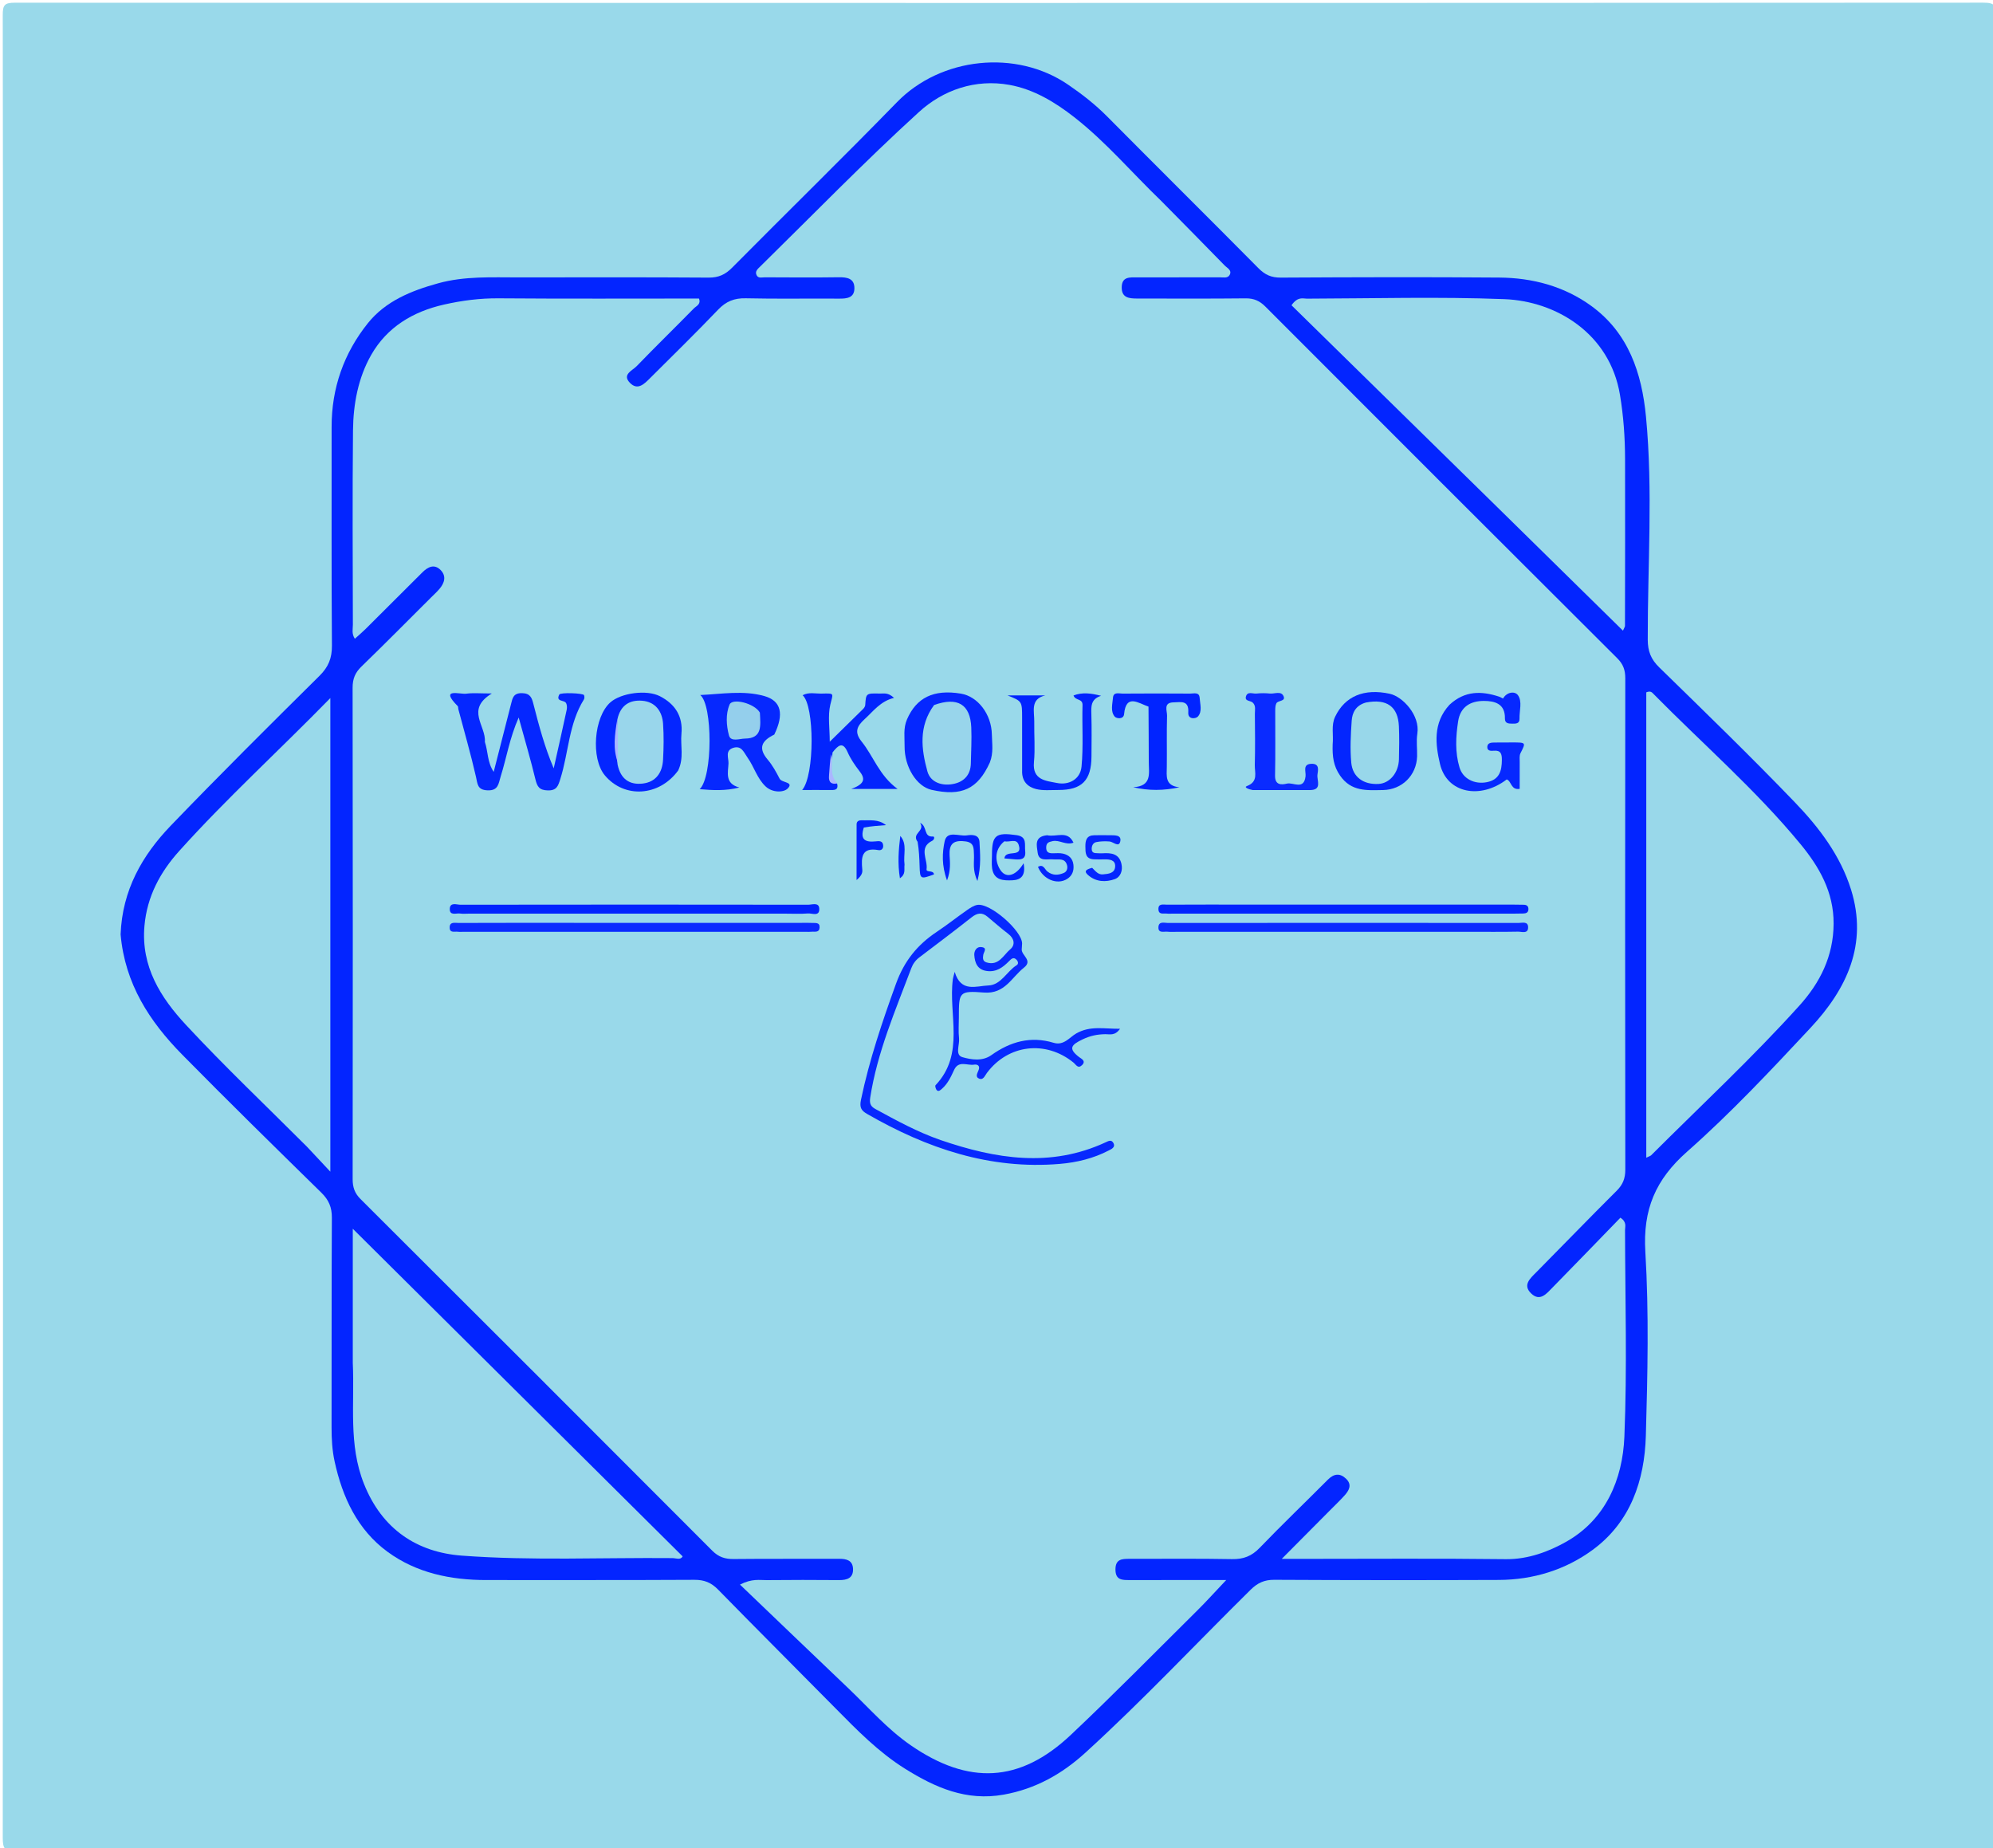 <svg version="1.1" id="Layer_1" xmlns="http://www.w3.org/2000/svg" xmlns:xlink="http://www.w3.org/1999/xlink" x="0px" y="0px"
	 width="100%" viewBox="0 0 661 613" enable-background="new 0 0 661 613" xml:space="preserve">
<path fill="#99D9EA" opacity="1" stroke="none" 
	d="
M1,236 
	C1,158.682 1.026,81.863 0.911,5.045 
	C0.906,1.722 1.437,0.898 4.953,0.9 
	C222.577,1.011 440.201,1.014 657.825,0.888 
	C661.635,0.886 662.081,1.92 662.08,5.324 
	C661.991,206.784 661.99,408.244 662.086,609.705 
	C662.088,613.186 661.528,614.108 657.797,614.106 
	C440.339,613.987 222.882,613.987 5.425,614.105 
	C1.506,614.107 0.911,613.038 0.914,609.426 
	C1.017,485.118 1,360.809 1,236 
z"/>
<path fill="#0325FF" opacity="1" stroke="none" 
	d="
M40,309.896 
	C40.549,295.231 47.158,283.671 56.652,273.807 
	C72.829,256.999 89.384,240.55 105.962,224.134 
	C108.936,221.189 110.119,218.27 110.086,214.097 
	C109.895,189.932 110.018,165.766 109.982,141.6 
	C109.963,128.705 114.047,117.125 122.003,107.19 
	C127.871,99.862 136.383,96.418 145.318,93.953 
	C154.129,91.521 163.087,92.008 172.035,91.999 
	C193.035,91.978 214.035,91.921 235.033,92.068 
	C238.312,92.091 240.546,91.065 242.817,88.773 
	C260.998,70.423 279.482,52.369 297.509,33.87 
	C312.069,18.929 336.962,16.325 354.127,27.997 
	C358.827,31.192 363.24,34.635 367.255,38.685 
	C383.918,55.49 400.733,72.143 417.386,88.958 
	C419.535,91.128 421.633,92.085 424.742,92.067 
	C448.907,91.932 473.074,91.861 497.239,92.052 
	C508.246,92.139 518.723,94.905 527.728,101.433 
	C540.132,110.426 544.526,123.746 545.91,138.211 
	C548.265,162.822 546.435,187.5 546.493,212.148 
	C546.502,215.951 547.539,218.636 550.281,221.313 
	C565.424,236.099 580.629,250.838 595.295,266.091 
	C603.298,274.415 610.38,283.708 613.911,295.01 
	C619.595,313.201 612.467,328.03 600.483,340.871 
	C587.3,354.998 574.018,369.16 559.561,381.928 
	C549.035,391.225 544.853,401.135 545.696,415.169 
	C546.913,435.429 546.439,455.828 545.863,476.145 
	C545.441,491.05 540.749,504.83 528.195,514.027 
	C519.164,520.642 508.478,523.935 497.116,523.978 
	C472.284,524.072 447.45,524.069 422.619,523.933 
	C419.326,523.915 417.071,524.971 414.779,527.233 
	C396.517,545.261 378.945,563.995 359.965,581.286 
	C352.262,588.304 343.495,593.273 332.921,595.174 
	C320.469,597.413 310.157,592.836 300.134,586.566 
	C291.448,581.132 284.339,573.879 277.204,566.645 
	C264.213,553.474 251.105,540.419 238.175,527.19 
	C235.892,524.855 233.577,523.922 230.318,523.94 
	C207.319,524.067 184.32,523.993 161.32,524.014 
	C149.468,524.025 138.098,521.667 128.5,514.622 
	C118.568,507.332 113.586,496.611 110.99,484.734 
	C110.167,480.97 109.957,477.187 109.966,473.342 
	C110.02,450.176 109.925,427.009 110.066,403.844 
	C110.087,400.385 109.043,397.959 106.592,395.557 
	C91.119,380.392 75.65,365.218 60.446,349.785 
	C49.632,338.808 41.436,326.282 40,309.896 
z"/>
<path fill="#99D9EA" opacity="1" stroke="none" 
	d="
M385.246,66.754 
	C392.395,74.008 399.313,80.993 406.169,88.04 
	C406.997,88.891 408.707,89.616 407.809,91.209 
	C407.162,92.358 405.705,91.974 404.575,91.977 
	C395.409,92.002 386.242,91.994 377.076,91.993 
	C374.714,91.992 372.126,91.709 372.032,95.187 
	C371.934,98.786 374.487,99.004 377.137,99.005 
	C389.136,99.008 401.137,99.084 413.134,98.949 
	C415.871,98.918 417.788,99.782 419.696,101.693 
	C458.55,140.616 497.446,179.497 536.398,218.322 
	C538.345,220.262 539.045,222.222 539.042,224.913 
	C538.977,279.243 538.973,333.574 539.049,387.904 
	C539.054,390.798 538.243,392.869 536.182,394.918 
	C527.208,403.844 518.42,412.956 509.512,421.949 
	C507.456,424.025 504.937,426.18 507.829,428.969 
	C510.77,431.805 512.966,428.988 514.909,427.007 
	C522.483,419.285 529.994,411.5 537.431,403.838 
	C539.639,405.32 538.955,406.785 538.958,407.98 
	C539.006,430.812 539.673,453.672 538.745,476.466 
	C538.165,490.721 532.479,503.934 519.496,511.286 
	C513.755,514.538 506.838,517.181 499.408,517.092 
	C476.745,516.82 454.078,516.993 431.412,516.993 
	C429.799,516.993 428.186,516.993 425.108,516.993 
	C430.993,511.07 435.958,506.075 440.92,501.077 
	C442.564,499.421 444.253,497.806 445.825,496.085 
	C447.372,494.392 448.551,492.461 446.454,490.432 
	C444.446,488.49 442.438,488.674 440.406,490.717 
	C432.886,498.28 425.175,505.657 417.781,513.34 
	C415.126,516.099 412.379,517.146 408.589,517.073 
	C397.261,516.852 385.925,517.015 374.593,516.977 
	C372.054,516.969 369.936,517.08 369.954,520.544 
	C369.972,524.063 372.201,524.025 374.677,524.018 
	C384.944,523.991 395.211,524.007 406.693,524.007 
	C402.985,527.92 400.161,531.066 397.162,534.037 
	C383.201,547.867 369.432,561.902 355.138,575.381 
	C338.197,591.355 321.177,592.019 302.015,578.783 
	C294.251,573.419 288.174,566.398 281.454,559.997 
	C269.641,548.744 257.874,537.442 245.421,525.522 
	C249.464,523.456 251.932,524.066 254.264,524.04 
	C262.263,523.953 270.263,523.963 278.262,524.029 
	C280.958,524.052 283.046,523.363 282.915,520.274 
	C282.797,517.487 280.766,516.958 278.315,516.97 
	C266.649,517.025 254.982,516.922 243.317,517.044 
	C240.471,517.074 238.33,516.386 236.249,514.3 
	C197.41,475.362 158.514,436.481 119.565,397.654 
	C117.608,395.704 116.958,393.722 116.961,391.046 
	C117.022,336.715 117.029,282.385 116.947,228.054 
	C116.943,225.142 117.784,223.084 119.864,221.069 
	C127.642,213.531 135.258,205.826 142.933,198.181 
	C143.878,197.24 144.869,196.338 145.734,195.328 
	C147.412,193.369 148.125,191.093 146.158,189.073 
	C144.036,186.895 141.888,188.031 140.075,189.832 
	C133.81,196.058 127.576,202.315 121.31,208.541 
	C120.181,209.662 118.959,210.688 117.689,211.841 
	C116.562,210.148 117.036,208.626 117.033,207.211 
	C116.995,185.712 116.862,164.212 117.078,142.715 
	C117.166,133.996 118.791,125.279 123.115,117.7 
	C128.351,108.521 136.904,103.348 147.251,101.011 
	C153.241,99.657 159.195,98.89 165.368,98.938 
	C187.527,99.113 209.688,99.007 231.823,99.007 
	C232.578,100.935 230.921,101.477 230.121,102.292 
	C223.819,108.715 217.372,114.998 211.121,121.47 
	C209.742,122.897 206.256,124.184 208.888,126.934 
	C211.489,129.652 213.714,127.292 215.62,125.392 
	C223.176,117.864 230.806,110.405 238.174,102.696 
	C240.811,99.937 243.542,98.837 247.35,98.925 
	C257.677,99.164 268.014,98.96 278.346,99.04 
	C280.927,99.06 283.319,98.757 283.373,95.682 
	C283.431,92.371 281.025,91.909 278.186,91.951 
	C270.021,92.071 261.854,92.006 253.688,91.971 
	C252.753,91.967 251.544,92.385 250.968,91.324 
	C250.254,90.009 251.355,89.152 252.152,88.37 
	C269.621,71.217 286.695,53.63 304.78,37.151 
	C312.813,29.832 323.475,26.116 334.782,28.15 
	C342.815,29.595 349.858,33.841 356.278,38.854 
	C366.801,47.071 375.411,57.299 385.246,66.754 
z"/>
<path fill="#99D8EA" opacity="1" stroke="none" 
	d="
M117.005,452 
	C117.005,436.76 117.005,422.02 117.005,407.511 
	C153.546,443.802 189.924,479.93 226.403,516.16 
	C225.715,517.483 224.202,516.749 223.048,516.738 
	C199.753,516.526 176.431,517.653 153.171,515.917 
	C138.326,514.809 126.736,507.202 120.726,492.143 
	C115.502,479.053 117.644,465.754 117.005,452 
z"/>
<path fill="#99D8EA" opacity="1" stroke="none" 
	d="
M496.7,168.3 
	C473.747,145.781 451.045,123.511 428.344,101.24 
	C430.431,98.243 432.127,99.052 433.448,99.048 
	C455.279,98.991 477.134,98.372 498.933,99.21 
	C516.032,99.868 533.892,110.535 537.281,130.953 
	C538.461,138.058 538.947,145.015 538.969,152.095 
	C539.027,170.592 538.969,189.09 538.94,207.587 
	C538.939,207.866 538.712,208.144 538.271,209.154 
	C524.357,195.481 510.654,182.015 496.7,168.3 
z"/>
<path fill="#99D9EA" opacity="1" stroke="none" 
	d="
M101.753,380.247 
	C88.195,366.685 74.514,353.719 61.709,339.939 
	C53.306,330.897 46.719,320.596 47.91,307.054 
	C48.771,297.256 53.173,289.194 59.407,282.26 
	C75.111,264.794 92.505,248.975 109.562,231.505 
	C109.562,284.003 109.562,335.605 109.562,388.583 
	C106.642,385.46 104.323,382.978 101.753,380.247 
z"/>
<path fill="#99D8EA" opacity="1" stroke="none" 
	d="
M546.006,328 
	C546.006,294.788 546.006,262.076 546.006,229.613 
	C547.37,229.047 547.84,229.572 548.29,230.029 
	C564.629,246.637 582.337,261.945 597.17,279.965 
	C603.295,287.405 608.195,295.776 608.139,306.338 
	C608.082,317.156 603.597,325.952 596.816,333.473 
	C581.206,350.788 564.107,366.673 547.618,383.143 
	C547.404,383.356 547.054,383.432 546.007,383.945 
	C546.007,365.217 546.007,346.859 546.006,328 
z"/>
<path fill="#0729FE" opacity="1" stroke="none" 
	d="
M311.931,378.084 
	C330.352,384.402 348.434,387.282 366.646,378.867 
	C367.628,378.413 368.55,377.869 369.219,378.983 
	C370.132,380.501 368.523,381.135 367.734,381.545 
	C362.668,384.179 357.189,385.517 351.529,385.997 
	C328.298,387.965 307.407,380.836 287.62,369.453 
	C285.732,368.367 284.992,367.41 285.547,364.756 
	C288.304,351.569 292.582,338.93 297.16,326.276 
	C299.921,318.642 304.294,313.297 310.731,309.013 
	C314.132,306.75 317.339,304.198 320.69,301.857 
	C321.746,301.119 322.929,300.313 324.151,300.106 
	C328.357,299.392 338.95,308.632 338.991,312.9 
	C338.997,313.561 338.876,314.223 338.865,314.885 
	C338.83,316.932 342.629,318.544 339.602,320.918 
	C335.507,324.129 333.267,329.716 326.35,329.173 
	C318.058,328.522 318.018,329.023 318.018,337.378 
	C318.018,339.711 317.818,342.067 318.077,344.371 
	C318.319,346.531 316.631,349.878 319.22,350.611 
	C322.184,351.451 325.835,352.046 328.819,349.915 
	C335.104,345.429 341.869,343.542 349.448,345.838 
	C352.825,346.861 354.715,344.008 356.973,342.726 
	C361.586,340.108 366.088,341.227 371.468,341.19 
	C369.789,343.609 368.031,342.959 366.592,342.982 
	C363.929,343.024 361.581,343.493 359.045,344.711 
	C355.375,346.473 354.138,347.688 357.891,350.573 
	C358.569,351.094 360.329,351.835 358.849,353.26 
	C357.516,354.542 356.858,353.068 356.027,352.393 
	C346.815,344.903 334.361,346.391 327.311,355.844 
	C326.627,356.761 326.117,358.272 324.787,357.745 
	C323.278,357.147 324.227,355.848 324.597,354.799 
	C325.111,353.343 324.086,352.921 323.051,353.088 
	C320.805,353.449 317.938,351.595 316.448,354.819 
	C315.4,357.087 314.368,359.363 312.435,361.064 
	C311.935,361.504 311.34,362.11 310.753,361.608 
	C310.365,361.276 310.05,360.151 310.27,359.919 
	C320.169,349.468 314.472,336.493 316.029,324.709 
	C316.092,324.235 316.263,323.774 316.638,322.315 
	C318.702,329.297 323.827,326.964 327.794,326.824 
	C332.03,326.676 333.896,322.137 337.218,320.081 
	C337.818,319.709 337.721,318.931 337.191,318.347 
	C336.177,317.231 335.404,318.016 334.711,318.715 
	C332.664,320.78 330.526,322.458 327.31,322.029 
	C324.119,321.602 323.312,319.282 323.135,316.741 
	C323.054,315.571 323.713,313.917 325.463,314.098 
	C327.633,314.323 326.254,315.713 326.109,316.68 
	C325.956,317.699 325.87,318.747 327.118,319.154 
	C331.226,320.496 332.78,316.745 335.062,314.827 
	C336.764,313.397 336.453,311.288 334.421,309.727 
	C332.053,307.909 329.798,305.944 327.512,304.021 
	C325.663,302.466 324.064,302.783 322.217,304.242 
	C316.505,308.753 310.685,313.127 304.886,317.527 
	C303.643,318.47 302.773,319.684 302.245,321.09 
	C296.953,335.166 290.94,348.998 288.613,364.05 
	C288.252,366.38 289.103,367.128 290.505,367.891 
	C297.346,371.615 304.171,375.383 311.931,378.084 
z"/>
<path fill="#0527FF" opacity="1" stroke="none" 
	d="
M160.811,246.047 
	C161.916,249.4 161.581,252.73 163.738,255.996 
	C165.737,248.19 167.634,240.84 169.494,233.48 
	C169.99,231.521 170.252,229.816 173.143,229.878 
	C175.903,229.938 176.389,231.444 176.91,233.479 
	C178.735,240.607 180.626,247.717 183.644,254.825 
	C185.093,248.342 186.567,241.864 187.957,235.368 
	C188.115,234.63 188.064,233.593 187.649,233.042 
	C186.954,232.117 184.246,232.744 185.509,230.323 
	C185.89,229.594 193.426,229.87 193.696,230.537 
	C193.862,230.948 193.887,231.605 193.667,231.958 
	C188.601,240.046 188.609,249.639 185.82,258.399 
	C185.129,260.57 184.688,262.209 181.687,262.134 
	C178.849,262.064 178.163,260.875 177.576,258.447 
	C175.999,251.927 174.093,245.487 172.028,237.956 
	C168.976,244.875 168.009,251.34 166.064,257.483 
	C165.325,259.816 165.359,262.271 161.675,262.111 
	C158.289,261.964 158.409,260.02 157.853,257.586 
	C156.134,250.054 153.981,242.622 152.002,235.149 
	C151.917,234.829 152.007,234.376 151.816,234.184 
	C145.649,227.974 152.511,230.352 154.655,230.055 
	C156.869,229.749 159.158,229.987 163.127,229.987 
	C154.324,235.353 161.241,240.655 160.811,246.047 
z"/>
<path fill="#0628FE" opacity="1" stroke="none" 
	d="
M256.798,243.62 
	C252.413,245.743 251.458,248.208 254.632,251.948 
	C256.222,253.821 257.436,256.056 258.573,258.256 
	C259.305,259.672 263.458,259.269 261.228,261.523 
	C259.939,262.826 256.257,262.995 253.94,260.83 
	C251.091,258.167 250.133,254.345 247.943,251.274 
	C246.701,249.533 245.952,247.12 243.139,248.035 
	C240.405,248.925 241.684,251.407 241.613,253.166 
	C241.489,256.21 240.299,259.869 245.222,261.175 
	C240.612,262.331 236.459,262.1 232.057,261.726 
	C236.411,257.576 236.367,233.717 232.234,230.5 
	C239.312,230.189 246.492,228.882 253.45,230.825 
	C259.134,232.412 260.099,236.824 256.798,243.62 
z"/>
<path fill="#0325FD" opacity="1" stroke="none" 
	d="
M277.639,259.85 
	C278.121,261.774 277.125,262.022 275.798,262.009 
	C272.655,261.978 269.51,261.999 266.048,261.999 
	C270.229,257.142 270.162,233.99 266.195,230.57 
	C268.254,229.466 270.423,230.072 272.494,230.026 
	C276.961,229.926 276.292,229.84 275.386,233.682 
	C274.505,237.417 275.195,241.522 275.195,245.987 
	C279.129,242.135 282.722,238.632 286.286,235.1 
	C286.617,234.771 286.934,234.263 286.964,233.819 
	C287.22,229.933 287.201,229.897 291.861,230.017 
	C293.11,230.05 294.494,229.561 296.514,231.447 
	C291.994,232.55 289.677,235.854 286.764,238.5 
	C284.14,240.884 283.293,242.859 285.786,245.959 
	C289.716,250.847 291.606,257.21 297.694,261.651 
	C292.579,261.651 288.454,261.651 282.33,261.651 
	C287.247,259.857 286.804,258.004 285.047,255.73 
	C283.545,253.786 282.109,251.702 281.129,249.467 
	C279.514,245.782 277.991,247.171 276.125,249.528 
	C275.937,253.153 273.656,256.789 277.639,259.85 
z"/>
<path fill="#0628FF" opacity="1" stroke="none" 
	d="
M480.734,233.742 
	C485.853,228.989 491.401,229.137 497.204,231.042 
	C497.674,231.196 498.482,231.692 498.497,231.665 
	C499.776,229.429 502.432,229.166 503.431,230.546 
	C504.953,232.647 503.891,235.691 503.963,238.331 
	C504.01,240.04 502.743,240.015 501.543,239.998 
	C500.336,239.981 499.084,239.961 499.122,238.264 
	C499.233,233.355 495.712,232.45 492.095,232.458 
	C487.752,232.468 484.358,234.358 483.608,239.205 
	C482.813,244.343 482.547,249.491 484.066,254.536 
	C485.19,258.275 489.021,260.195 493.09,259.413 
	C497.292,258.606 498.095,255.659 498.112,252.005 
	C498.121,250.035 497.765,248.763 495.402,248.978 
	C494.47,249.062 493.178,249.082 493.28,247.635 
	C493.37,246.36 494.548,246.275 495.559,246.258 
	C497.558,246.224 499.557,246.228 501.556,246.231 
	C506.167,246.238 506.101,246.208 504.277,249.815 
	C503.865,250.632 504.035,251.769 504.026,252.759 
	C503.999,255.707 504.016,258.655 504.016,261.625 
	C501.052,262.086 501.373,259.101 499.727,258.491 
	C490.924,265.232 479.867,263.073 477.591,253.373 
	C476.099,247.011 475.154,239.799 480.734,233.742 
z"/>
<path fill="#0527FF" opacity="1" stroke="none" 
	d="
M328.304,252.85 
	C324.278,261.737 318.918,264.182 308.975,261.95 
	C304.015,260.836 299.933,254.355 300.019,247.44 
	C300.055,244.498 299.549,241.536 300.8,238.62 
	C303.917,231.36 309.65,228.534 318.705,230.042 
	C324.291,230.972 328.854,236.844 328.961,243.621 
	C329.008,246.566 329.565,249.581 328.304,252.85 
z"/>
<path fill="#0426FF" opacity="1" stroke="none" 
	d="
M224.936,255.506 
	C218.591,264.209 207.055,264.828 200.619,257.164 
	C195.908,251.553 196.951,237.757 202.452,232.919 
	C206.012,229.789 214.496,228.641 218.88,230.901 
	C223.894,233.487 226.562,237.553 226.007,243.382 
	C225.634,247.296 226.906,251.337 224.936,255.506 
z"/>
<path fill="#0426FE" opacity="1" stroke="none" 
	d="
M441.991,246.923 
	C442.316,243.539 441.432,240.581 442.828,237.665 
	C446.037,230.963 452.334,228.212 460.944,230.091 
	C465.199,231.019 471.039,237.204 470.072,243.343 
	C469.689,245.774 470.066,248.318 469.997,250.807 
	C469.822,257.163 464.958,261.92 458.661,262.015 
	C453.36,262.096 448.164,262.596 444.445,257.217 
	C442.256,254.05 441.872,250.893 441.991,246.923 
z"/>
<path fill="#0A2BFF" opacity="1" stroke="none" 
	d="
M487,309.026 
	C454.553,309.026 422.606,309.026 390.659,309.025 
	C389.494,309.025 388.318,309.122 387.167,308.995 
	C386.01,308.867 384.092,309.623 384.206,307.464 
	C384.313,305.434 386.177,306.096 387.338,306.095 
	C426.107,306.057 464.876,306.058 503.645,306.092 
	C504.824,306.093 506.75,305.474 506.816,307.427 
	C506.898,309.848 504.713,308.953 503.472,308.979 
	C498.15,309.086 492.824,309.025 487,309.026 
z"/>
<path fill="#0A2BFF" opacity="1" stroke="none" 
	d="
M185,306.061 
	C212.29,306.061 239.079,306.061 265.869,306.062 
	C267.034,306.062 268.201,306.02 269.363,306.085 
	C270.453,306.145 271.953,305.828 271.823,307.657 
	C271.698,309.416 270.187,308.882 269.138,309.007 
	C268.482,309.085 267.809,309.025 267.143,309.025 
	C229.371,309.025 191.6,309.025 153.828,309.025 
	C153.162,309.025 152.487,309.095 151.833,309.006 
	C150.803,308.866 149.208,309.494 149.139,307.719 
	C149.055,305.585 150.861,306.094 152.053,306.09 
	C162.869,306.047 173.684,306.063 185,306.061 
z"/>
<path fill="#0023FF" opacity="1" stroke="none" 
	d="
M414,300 
	C443.463,300 472.426,300 501.388,300.002 
	C502.719,300.002 504.051,300.017 505.381,300.055 
	C506.322,300.081 506.943,300.48 506.92,301.539 
	C506.896,302.608 506.209,302.921 505.303,302.954 
	C504.306,302.99 503.307,302.998 502.308,302.998 
	C464.524,303 426.739,303 388.954,303 
	C388.288,303 387.614,303.064 386.959,302.981 
	C385.915,302.85 384.363,303.442 384.218,301.705 
	C384.033,299.498 385.863,300.037 387.034,300.03 
	C395.856,299.98 404.678,300.001 414,300 
z"/>
<path fill="#0023FF" opacity="1" stroke="none" 
	d="
M259.978,303 
	C224.857,303 190.232,303 155.608,303 
	C154.609,303 153.592,303.118 152.616,302.969 
	C151.335,302.774 149.135,303.79 149.175,301.46 
	C149.214,299.11 151.44,300.048 152.697,300.046 
	C191.15,299.991 229.604,299.991 268.057,300.045 
	C269.342,300.047 271.593,299.152 271.714,301.306 
	C271.871,304.101 269.33,302.828 267.959,302.941 
	C265.479,303.146 262.97,303 259.978,303 
z"/>
<path fill="#0124FF" opacity="1" stroke="none" 
	d="
M380.913,234.344 
	C377.591,233.224 373.466,229.939 372.817,236.836 
	C372.646,238.655 370.264,238.359 369.673,237.624 
	C368.25,235.851 368.965,233.479 369.136,231.382 
	C369.3,229.375 371.129,230.039 372.303,230.03 
	C379.784,229.97 387.265,229.972 394.746,230.028 
	C395.925,230.037 397.744,229.409 397.874,231.429 
	C398.01,233.528 398.815,235.965 397.289,237.644 
	C396.576,238.428 393.957,238.684 394.104,236.307 
	C394.364,232.114 391.614,232.888 389.23,232.932 
	C385.732,232.996 387.112,235.731 387.065,237.373 
	C386.905,243.02 387.057,248.676 386.982,254.327 
	C386.941,257.362 386.306,260.598 391.173,261.11 
	C385.893,262.216 381.074,262.294 375.835,261.082 
	C382.113,260.742 381.025,256.468 381.004,252.764 
	C380.97,246.779 380.98,240.794 380.913,234.344 
z"/>
<path fill="#0A2BFF" opacity="1" stroke="none" 
	d="
M415.482,262.018 
	C414.228,261.798 412.408,261.122 413.519,260.704 
	C417.433,259.231 416.1,256.222 416.166,253.718 
	C416.317,248.065 416.242,242.404 416.191,236.747 
	C416.179,235.477 416.612,234.054 415.462,232.997 
	C414.703,232.299 412.73,232.608 413.247,230.925 
	C413.777,229.198 415.508,230.141 416.697,230.013 
	C418.177,229.854 419.699,229.858 421.182,230.007 
	C422.726,230.161 424.866,229.075 425.682,230.833 
	C426.54,232.682 423.825,232.208 423.309,233.274 
	C422.968,233.98 422.949,234.887 422.947,235.704 
	C422.922,242.859 423.043,250.016 422.885,257.168 
	C422.813,260.431 424.965,260.322 426.824,259.879 
	C428.934,259.376 432.467,262.13 433,257.441 
	C433.177,255.886 431.909,253.378 435.01,253.309 
	C437.769,253.247 437.113,255.531 436.945,256.946 
	C436.72,258.84 438.607,262.034 434.403,262.022 
	C428.246,262.005 422.089,262.021 415.482,262.018 
z"/>
<path fill="#0124FF" opacity="1" stroke="none" 
	d="
M338.999,255.523 
	C338.997,249.419 338.998,243.768 338.996,238.117 
	C338.994,232.56 338.993,232.56 334.168,230.632 
	C338.333,230.632 342.498,230.632 346.662,230.632 
	C341.604,231.837 343.078,235.93 343.022,239.316 
	C342.947,243.803 343.35,248.325 342.92,252.771 
	C342.337,258.803 347.071,258.957 350.548,259.67 
	C354.498,260.479 358.299,258.439 358.701,254.257 
	C359.349,247.504 358.835,240.647 359.03,233.84 
	C359.095,231.577 356.676,232.466 356.045,230.641 
	C359.002,229.528 361.861,229.902 365.189,230.758 
	C361.734,231.847 361.885,234.311 361.964,236.93 
	C362.104,241.579 362.021,246.236 361.999,250.89 
	C361.962,258.818 358.808,262.017 351.023,261.993 
	C348.537,261.985 345.943,262.275 343.592,261.673 
	C340.957,260.999 338.854,259.223 338.999,255.523 
z"/>
<path fill="#0325FD" opacity="1" stroke="none" 
	d="
M347.303,277.002 
	C350.44,277.708 354.08,275.249 356.032,279.471 
	C353.492,280.412 351.428,278.464 349.12,278.954 
	C347.782,279.237 347.021,279.515 346.982,281.011 
	C346.941,282.594 347.772,282.999 349.131,282.987 
	C350.291,282.977 351.497,282.848 352.603,283.11 
	C354.488,283.556 355.779,284.68 356.016,286.817 
	C356.24,288.849 355.585,290.46 353.909,291.507 
	C350.587,293.581 345.907,291.619 344.253,287.495 
	C346.027,286.436 346.479,288.29 347.336,288.987 
	C349.131,290.446 351.028,290.299 352.895,289.471 
	C353.847,289.049 354.19,287.929 353.88,286.882 
	C353.153,284.426 351.045,285.165 349.322,285 
	C347.33,284.808 344.529,285.881 344.142,282.715 
	C343.871,280.495 342.889,277.421 347.303,277.002 
z"/>
<path fill="#0426FE" opacity="1" stroke="none" 
	d="
M362.226,287.806 
	C363.423,289.011 364.242,290.118 365.799,289.982 
	C367.631,289.822 369.73,289.639 369.855,287.385 
	C369.976,285.186 368.06,284.969 366.287,285.006 
	C365.125,285.03 363.959,285.038 362.798,284.985 
	C359.904,284.853 360.003,282.77 359.979,280.696 
	C359.954,278.618 360.441,277.042 362.91,277.008 
	C364.572,276.986 366.235,276.96 367.896,277.003 
	C369.48,277.043 371.985,276.756 371.57,278.956 
	C371.137,281.246 369.255,279.169 367.982,279.072 
	C366.518,278.959 364.994,278.987 363.564,279.284 
	C362.557,279.493 362.035,280.498 362.075,281.606 
	C362.128,283.071 363.265,282.91 364.223,282.974 
	C364.72,283.008 365.222,283.016 365.718,282.986 
	C368.543,282.816 371.148,283.103 371.931,286.473 
	C372.439,288.658 371.679,290.849 369.738,291.552 
	C366.749,292.634 363.503,292.517 360.89,290.228 
	C359.546,289.05 359.866,288.414 362.226,287.806 
z"/>
<path fill="#0023FF" opacity="1" stroke="none" 
	d="
M333.091,279.02 
	C329.449,281.99 330.179,286.196 331.856,288.634 
	C333.934,291.655 337.287,290.041 339.484,286.289 
	C340.27,290.372 338.62,291.819 335.784,291.941 
	C332.802,292.07 329.629,291.974 329.043,287.966 
	C328.829,286.501 328.999,284.979 329,283.482 
	C329.005,276.946 330.315,276.004 337.13,276.968 
	C340.756,277.482 339.764,280.069 340.014,282.239 
	C340.336,285.036 338.603,285.146 336.611,284.996 
	C335.485,284.911 334.36,284.799 333.121,284.689 
	C333.407,281.536 339.344,284.709 337.858,280.195 
	C337.122,277.959 334.997,279.389 333.091,279.02 
z"/>
<path fill="#0023FE" opacity="1" stroke="none" 
	d="
M286.5,274.44 
	C285.128,278.557 287.07,279.379 290.372,279.04 
	C291.426,278.932 292.863,278.704 292.922,280.511 
	C292.956,281.562 292.235,282.096 291.35,281.933 
	C285.754,280.9 285.594,284.33 285.978,288.308 
	C286.068,289.234 286.026,290.208 284.088,291.861 
	C284.088,284.97 284.073,279.166 284.102,273.362 
	C284.107,272.288 284.959,272.004 285.834,272.044 
	C288.489,272.164 291.238,271.556 293.832,273.646 
	C291.498,273.813 289.164,273.98 286.5,274.44 
z"/>
<path fill="#0023FE" opacity="1" stroke="none" 
	d="
M319.877,279.011 
	C315.831,278.537 314.769,280.325 314.944,283.675 
	C315.067,286.028 315.39,288.495 314.096,291.986 
	C312.26,286.967 312.515,282.774 313.295,279.051 
	C314.079,275.305 318.06,277.43 320.624,277.055 
	C322.404,276.795 324.738,276.719 324.859,279.25 
	C325.043,283.078 325.484,286.984 324.174,292.177 
	C322.458,288.492 323.158,285.89 323.024,283.43 
	C322.914,281.417 323.221,279.267 319.877,279.011 
z"/>
<path fill="#0023FE" opacity="1" stroke="none" 
	d="
M304.338,279.186 
	C302.207,276.293 306.96,275.718 305.158,272.895 
	C307.692,274.029 306.17,277.665 309.445,277.431 
	C310.05,277.388 309.924,278.464 309.195,278.824 
	C304.528,281.128 307.79,285.099 307.303,288.259 
	C307.114,289.48 309.59,288.433 309.776,289.992 
	C305.252,291.65 305.128,291.576 304.998,287.29 
	C304.918,284.652 304.809,282.016 304.338,279.186 
z"/>
<path fill="#0023FF" opacity="1" stroke="none" 
	d="
M300,286.761 
	C299.784,288.409 300.515,289.838 298.47,291.278 
	C297.652,286.289 298.042,281.777 298.595,277.235 
	C301,279.994 299.53,283.293 300,286.761 
z"/>
<path fill="#AAB6FF" opacity="1" stroke="none" 
	d="
M277.709,259.802 
	C275.968,260.206 274.734,259.62 274.946,257.313 
	C275.158,255.009 275.196,252.689 275.645,250.105 
	C276.492,253.049 274.737,256.621 277.709,259.802 
z"/>
<path fill="#94CFEC" opacity="1" stroke="none" 
	d="
M252.021,236.339 
	C252.24,240.623 252.905,244.888 247.098,244.948 
	C245.278,244.967 242.363,246.153 241.765,243.884 
	C240.903,240.611 240.621,236.857 241.979,233.644 
	C242.914,231.431 250.24,233.213 252.021,236.339 
z"/>
<path fill="#98D5EB" opacity="1" stroke="none" 
	d="
M309.803,233.82 
	C317.612,231.007 321.81,233.607 322.135,241.259 
	C322.303,245.224 322.076,249.206 321.994,253.18 
	C321.921,256.75 319.964,259.067 316.669,259.883 
	C312.73,260.858 308.623,259.617 307.582,255.826 
	C305.581,248.536 304.576,240.909 309.803,233.82 
z"/>
<path fill="#99D6EB" opacity="1" stroke="none" 
	d="
M204.772,238.54 
	C205.826,233.699 209.032,232.092 212.93,232.392 
	C217.294,232.729 219.625,235.816 219.915,240.044 
	C220.187,243.998 220.128,247.996 219.91,251.958 
	C219.677,256.18 217.605,259.333 213.164,259.861 
	C208.862,260.372 205.85,258.421 204.841,253.617 
	C204.068,248.505 204.658,243.729 204.772,238.54 
z"/>
<path fill="#AAB6FF" opacity="1" stroke="none" 
	d="
M204.751,238.439 
	C204.971,242.835 204.959,247.56 204.912,252.767 
	C203.222,248.46 203.861,243.614 204.751,238.439 
z"/>
<path fill="#98D7EA" opacity="1" stroke="none" 
	d="
M453.021,232.989 
	C459.99,231.648 463.674,234.356 463.961,240.867 
	C464.121,244.503 464.059,248.153 463.975,251.793 
	C463.871,256.273 460.904,259.792 457.211,259.991 
	C452.244,260.259 448.598,257.747 448.158,252.91 
	C447.741,248.325 447.983,243.65 448.302,239.04 
	C448.486,236.364 449.653,233.93 453.021,232.989 
z"/>
</svg>